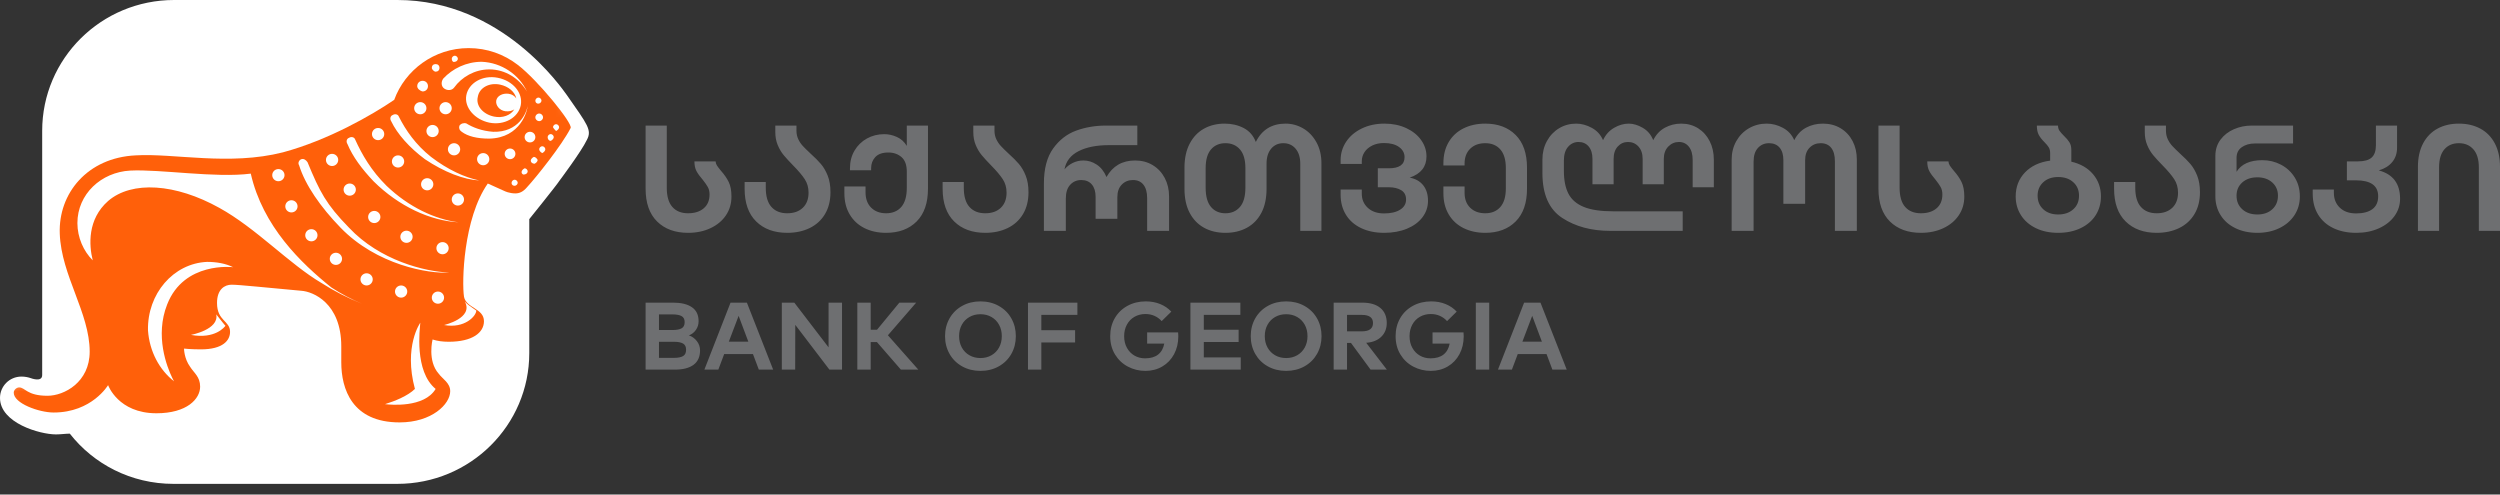 <?xml version="1.0" encoding="UTF-8"?>
<svg width="182px" height="36px" viewBox="0 0 182 36" version="1.1" xmlns="http://www.w3.org/2000/svg" xmlns:xlink="http://www.w3.org/1999/xlink">
    <rect x="0" y="0" width="182" height="36" fill="#333333" stroke="none"/>
    <title>retail / fill</title>
    <defs>
        <path d="M41.269,6.923 C40.934,6.48 36.578,-5.32907052e-14 28.927,-5.32907052e-14 L12.677,-5.32907052e-14 C7.371,-5.32907052e-14 3.071,4.265 3.071,9.526 L3.071,27.305 C3.071,27.858 2.234,27.526 2.234,27.526 L2.234,27.526 C2.066,27.471 1.843,27.415 1.564,27.415 C0.67,27.415 -1.77635684e-14,28.135 -1.77635684e-14,28.966 C-1.77635684e-14,30.794 2.904,31.625 4.077,31.625 C4.412,31.625 4.803,31.569 5.082,31.569 C6.813,33.785 9.549,35.225 12.621,35.225 L28.927,35.225 C34.232,35.225 38.532,30.96 38.532,25.698 L38.532,15.951 C38.532,15.951 40.543,13.458 40.71,13.182 L40.71,13.182 C40.71,13.182 42.33,11.022 42.721,10.191 C43.112,9.471 42.777,9.083 41.269,6.923 Z" id="path-1"></path>
    </defs>
    <g id="retail-/-fill" stroke="none" stroke-width="1" fill="none" fill-rule="evenodd">
        <g id="Group-2">
            <mask id="mask-2" fill="white">
                <use xlink:href="#path-1"></use>
            </mask>
            <use id="Path" fill="#FFFFFF" fill-rule="nonzero" xlink:href="#path-1"></use>
            <path d="M31.491,24.714 C31.826,24.825 32.217,24.88 32.664,24.88 C34.395,24.88 35.232,24.215 35.232,23.385 C35.232,22.443 33.948,22.443 33.781,21.612 C33.613,20.56 33.725,15.908 35.512,13.36 L36.74,13.914 C36.74,13.914 37.075,14.08 37.522,14.08 C37.801,14.08 38.081,13.969 38.36,13.637 C39.03,12.917 40.929,10.535 41.543,9.317 C41.71,8.985 39.142,5.828 37.69,4.72 C36.684,3.945 35.456,3.502 34.116,3.502 C31.603,3.502 29.481,5.108 28.699,7.268 C27.079,8.375 23.896,10.203 20.601,11.089 C16.692,12.086 12.671,11.145 9.879,11.311 C6.361,11.477 4.239,14.08 4.351,17.015 C4.462,20.062 6.529,22.775 6.529,25.6 C6.529,27.815 4.686,28.812 3.457,28.812 C1.949,28.812 1.838,28.203 1.391,28.203 C1.223,28.203 1,28.369 1,28.591 C1,29.366 2.843,30.031 3.904,30.031 C6.696,30.031 7.869,28.037 7.869,28.037 C7.869,28.037 8.595,30.086 11.387,30.086 C13.621,30.086 14.57,29.034 14.57,28.148 C14.57,27.428 14.123,27.151 13.844,26.708 C13.397,26.098 13.397,25.378 13.397,25.378 C13.397,25.378 13.9,25.434 14.626,25.434 C16.245,25.434 16.748,24.769 16.748,24.16 C16.748,23.329 15.799,23.385 15.799,22.055 C15.799,21.058 16.357,20.726 16.86,20.726 C17.418,20.726 19.484,20.948 21.942,21.169 C22.779,21.225 24.845,22.055 24.845,25.212 L24.845,26.375 C24.845,28.314 25.627,30.751 29.09,30.751 C31.435,30.751 32.775,29.422 32.775,28.48 C32.775,27.871 32.217,27.594 31.938,27.206 C31.1,26.265 31.491,24.714 31.491,24.714" id="Mask" fill="#FF600A" fill-rule="nonzero" mask="url(#mask-2)"></path>
            <path d="M30.597,23.495 L30.596,23.525 C30.568,23.919 30.145,27.026 31.714,28.314 C30.88,29.71 28.392,29.465 28.064,29.426 L28.029,29.422 C28.755,29.2 29.704,28.812 30.206,28.314 C29.369,25.212 30.597,23.495 30.597,23.495 L30.597,23.495 Z M15.073,19.065 C15.743,19.065 16.413,19.175 16.971,19.452 C16.971,19.452 13.397,19.009 12.169,22.166 C11.263,24.456 12.157,26.71 12.527,27.481 L12.593,27.615 C12.642,27.709 12.671,27.76 12.671,27.76 C11.61,26.929 10.884,25.6 10.773,24.049 C10.717,21.391 12.616,19.175 15.073,19.065 Z M15.743,22.886 C15.743,22.886 15.991,23.206 16.19,23.452 L16.325,23.617 C16.363,23.663 16.394,23.698 16.413,23.717 L16.413,23.717 C16.358,23.795 15.669,24.701 13.9,24.382 C13.9,24.382 15.966,23.994 15.743,22.886 Z M33.836,21.945 L33.982,22.099 C34.192,22.29 34.451,22.432 34.674,22.609 C34.674,22.997 33.836,23.938 32.329,23.662 C32.329,23.662 34.506,23.163 33.836,21.945 L33.836,21.945 Z M18.256,12.64 C19.128,16.477 21.914,19.154 24.124,20.928 C24.839,21.394 25.596,21.795 26.353,22.111 C25.322,21.702 24.339,21.199 23.403,20.601 C21.059,19.22 18.645,16.608 15.966,15.132 C12.783,13.36 9.6,13.138 7.869,14.634 C6.361,15.963 6.473,17.846 6.752,18.954 C6.082,18.289 5.635,17.292 5.635,16.24 C5.635,14.135 7.366,12.529 9.488,12.418 C11.666,12.308 15.687,12.972 18.256,12.64 Z M31.882,21.225 C32.129,21.225 32.329,21.423 32.329,21.668 C32.329,21.912 32.129,22.111 31.882,22.111 C31.635,22.111 31.435,21.912 31.435,21.668 C31.435,21.423 31.635,21.225 31.882,21.225 Z M29.201,20.782 C29.448,20.782 29.648,20.98 29.648,21.225 C29.648,21.469 29.448,21.668 29.201,21.668 C28.955,21.668 28.755,21.469 28.755,21.225 C28.755,20.98 28.955,20.782 29.201,20.782 Z M26.688,19.895 C26.935,19.895 27.135,20.094 27.135,20.338 C27.135,20.583 26.935,20.782 26.688,20.782 C26.442,20.782 26.242,20.583 26.242,20.338 C26.242,20.094 26.442,19.895 26.688,19.895 Z M22.388,11.809 C23.282,13.969 23.729,14.855 25.404,16.572 C27.638,18.954 30.932,19.785 32.719,19.84 C31.212,19.951 27.414,19.286 24.79,16.572 C23.338,15.077 22.221,13.471 21.774,12.031 C21.662,11.865 21.774,11.643 21.942,11.588 C22.109,11.532 22.277,11.643 22.388,11.809 Z M24.455,18.4 C24.701,18.4 24.901,18.598 24.901,18.843 C24.901,19.088 24.701,19.286 24.455,19.286 C24.208,19.286 24.008,19.088 24.008,18.843 C24.008,18.598 24.208,18.4 24.455,18.4 Z M32.217,17.625 C32.464,17.625 32.664,17.823 32.664,18.068 C32.664,18.312 32.464,18.511 32.217,18.511 C31.97,18.511 31.77,18.312 31.77,18.068 C31.77,17.823 31.97,17.625 32.217,17.625 Z M29.592,16.794 C29.839,16.794 30.039,16.992 30.039,17.237 C30.039,17.482 29.839,17.68 29.592,17.68 C29.345,17.68 29.145,17.482 29.145,17.237 C29.145,16.992 29.345,16.794 29.592,16.794 Z M22.668,16.683 C22.914,16.683 23.114,16.881 23.114,17.126 C23.114,17.371 22.914,17.569 22.668,17.569 C22.421,17.569 22.221,17.371 22.221,17.126 C22.221,16.881 22.421,16.683 22.668,16.683 Z M27.247,15.354 C27.493,15.354 27.694,15.552 27.694,15.797 C27.694,16.042 27.493,16.24 27.247,16.24 C27,16.24 26.8,16.042 26.8,15.797 C26.8,15.552 27,15.354 27.247,15.354 Z M25.851,10.148 C26.353,11.255 27.023,12.418 28.14,13.526 C29.76,15.077 31.658,15.963 33.39,16.185 C31.323,16.074 29.034,15.022 27.191,13.194 C26.353,12.308 25.683,11.422 25.292,10.48 C25.181,10.314 25.236,10.092 25.404,10.037 C25.571,9.926 25.795,9.982 25.851,10.148 Z M21.216,14.578 C21.462,14.578 21.662,14.777 21.662,15.022 C21.662,15.266 21.462,15.465 21.216,15.465 C20.969,15.465 20.769,15.266 20.769,15.022 C20.769,14.777 20.969,14.578 21.216,14.578 Z M33.334,14.08 C33.581,14.08 33.781,14.278 33.781,14.523 C33.781,14.768 33.581,14.966 33.334,14.966 C33.087,14.966 32.887,14.768 32.887,14.523 C32.887,14.278 33.087,14.08 33.334,14.08 Z M25.46,13.36 C25.706,13.36 25.906,13.558 25.906,13.803 C25.906,14.048 25.706,14.246 25.46,14.246 C25.213,14.246 25.013,14.048 25.013,13.803 C25.013,13.558 25.213,13.36 25.46,13.36 Z M31.1,12.972 C31.347,12.972 31.547,13.171 31.547,13.415 C31.547,13.66 31.347,13.858 31.1,13.858 C30.853,13.858 30.653,13.66 30.653,13.415 C30.653,13.171 30.853,12.972 31.1,12.972 Z M37.466,13.083 C37.578,13.083 37.69,13.194 37.69,13.305 C37.69,13.415 37.578,13.526 37.466,13.526 C37.355,13.526 37.243,13.471 37.243,13.305 C37.243,13.194 37.355,13.083 37.466,13.083 Z M20.266,12.308 C20.513,12.308 20.713,12.506 20.713,12.751 C20.713,12.995 20.513,13.194 20.266,13.194 C20.019,13.194 19.819,12.995 19.819,12.751 C19.819,12.506 20.019,12.308 20.266,12.308 Z M29.034,8.486 C29.536,9.483 30.262,10.535 31.379,11.422 C32.608,12.363 33.836,12.917 34.897,13.138 C33.781,13.083 32.329,12.529 30.932,11.588 C29.816,10.757 28.922,9.76 28.475,8.818 C28.364,8.652 28.419,8.431 28.587,8.375 C28.755,8.265 28.978,8.32 29.034,8.486 Z M38.192,12.252 C38.304,12.252 38.416,12.363 38.416,12.474 C38.416,12.585 38.304,12.695 38.192,12.695 C38.081,12.751 37.969,12.64 37.969,12.529 C37.969,12.418 38.081,12.308 38.192,12.252 Z M28.978,11.311 C29.225,11.311 29.425,11.509 29.425,11.754 C29.425,11.999 29.225,12.197 28.978,12.197 C28.731,12.197 28.531,11.999 28.531,11.754 C28.531,11.509 28.731,11.311 28.978,11.311 Z M24.175,11.2 C24.422,11.2 24.622,11.398 24.622,11.643 C24.622,11.888 24.422,12.086 24.175,12.086 C23.929,12.086 23.729,11.888 23.729,11.643 C23.729,11.398 23.929,11.2 24.175,11.2 Z M35.177,11.145 C35.423,11.145 35.623,11.343 35.623,11.588 C35.623,11.832 35.423,12.031 35.177,12.031 C34.93,12.031 34.73,11.832 34.73,11.588 C34.73,11.343 34.93,11.145 35.177,11.145 Z M38.862,11.422 C38.974,11.422 39.086,11.532 39.142,11.643 C39.142,11.754 39.03,11.865 38.918,11.92 C38.751,11.92 38.639,11.809 38.639,11.698 C38.639,11.588 38.751,11.477 38.862,11.422 Z M37.131,10.812 C37.347,10.812 37.522,10.986 37.522,11.2 C37.522,11.414 37.347,11.588 37.131,11.588 C36.915,11.588 36.74,11.414 36.74,11.2 C36.74,10.986 36.915,10.812 37.131,10.812 Z M33.055,10.425 C33.301,10.425 33.501,10.623 33.501,10.868 C33.501,11.112 33.301,11.311 33.055,11.311 C32.808,11.311 32.608,11.112 32.608,10.868 C32.608,10.623 32.808,10.425 33.055,10.425 Z M39.477,10.646 C39.588,10.646 39.7,10.757 39.7,10.868 C39.7,10.978 39.588,11.089 39.477,11.145 C39.365,11.089 39.253,10.978 39.253,10.868 C39.253,10.757 39.365,10.646 39.477,10.646 Z M38.583,9.594 C38.799,9.594 38.974,9.767 38.974,9.982 C38.974,10.196 38.799,10.369 38.583,10.369 C38.367,10.369 38.192,10.196 38.192,9.982 C38.192,9.767 38.367,9.594 38.583,9.594 Z M40.091,9.76 C40.203,9.76 40.314,9.871 40.314,9.982 C40.314,10.092 40.203,10.203 40.091,10.258 C39.979,10.258 39.868,10.148 39.868,9.982 C39.868,9.871 39.979,9.76 40.091,9.76 Z M27.526,9.317 C27.773,9.317 27.973,9.515 27.973,9.76 C27.973,10.005 27.773,10.203 27.526,10.203 C27.279,10.203 27.079,10.005 27.079,9.76 C27.079,9.515 27.279,9.317 27.526,9.317 Z M38.416,7.655 C38.416,8.043 37.913,10.037 35.623,10.092 C34.73,10.092 34.06,9.926 33.613,9.594 C33.445,9.483 33.39,9.317 33.445,9.151 C33.557,8.985 33.781,8.929 33.948,8.985 C34.395,9.262 35.065,9.538 35.903,9.594 C37.745,9.649 38.36,8.209 38.416,7.655 Z M31.491,9.095 C31.738,9.095 31.938,9.294 31.938,9.538 C31.938,9.783 31.738,9.982 31.491,9.982 C31.244,9.982 31.044,9.783 31.044,9.538 C31.044,9.294 31.244,9.095 31.491,9.095 Z M40.482,9.04 C40.594,9.04 40.705,9.151 40.705,9.262 C40.705,9.372 40.594,9.483 40.482,9.538 C40.426,9.483 40.314,9.372 40.258,9.262 C40.258,9.151 40.37,9.04 40.482,9.04 Z M36.238,5.662 C37.355,5.883 38.081,6.769 37.913,7.655 C37.745,8.542 36.74,9.151 35.623,8.929 C34.562,8.708 33.781,7.822 33.948,6.935 C34.116,6.049 35.121,5.44 36.238,5.662 Z M39.253,8.265 C39.407,8.265 39.532,8.389 39.532,8.542 C39.532,8.694 39.407,8.818 39.253,8.818 C39.099,8.818 38.974,8.694 38.974,8.542 C38.974,8.389 39.099,8.265 39.253,8.265 Z M34.786,7.046 C34.618,7.711 35.177,8.32 35.958,8.486 C36.584,8.619 37.175,8.397 37.442,7.962 C37.276,8.074 37.045,8.129 36.796,8.098 C36.349,8.043 36.07,7.655 36.126,7.323 C36.182,6.991 36.573,6.769 37.019,6.825 C37.273,6.856 37.472,6.994 37.587,7.168 C37.485,6.686 37.013,6.289 36.405,6.16 C35.623,5.994 34.897,6.382 34.786,7.046 Z M30.597,7.434 C30.844,7.434 31.044,7.632 31.044,7.877 C31.044,8.122 30.844,8.32 30.597,8.32 C30.351,8.32 30.151,8.122 30.151,7.877 C30.151,7.632 30.351,7.434 30.597,7.434 Z M32.44,7.434 C32.687,7.434 32.887,7.632 32.887,7.877 C32.887,8.122 32.687,8.32 32.44,8.32 C32.194,8.32 31.994,8.122 31.994,7.877 C31.994,7.632 32.194,7.434 32.44,7.434 Z M39.197,7.102 C39.309,7.102 39.421,7.212 39.421,7.323 C39.421,7.434 39.309,7.545 39.197,7.545 C39.03,7.545 38.974,7.434 38.974,7.323 C38.974,7.212 39.086,7.102 39.197,7.102 Z M30.765,5.883 C30.988,5.883 31.156,6.049 31.156,6.271 C31.156,6.492 30.988,6.658 30.765,6.658 C30.542,6.603 30.374,6.437 30.374,6.271 C30.374,6.049 30.542,5.883 30.765,5.883 Z M35.065,4.498 C36.517,4.554 37.801,5.44 38.36,6.658 C37.801,5.717 36.796,5.052 35.623,5.052 C34.562,5.052 33.613,5.606 33.055,6.382 C32.887,6.603 32.552,6.603 32.329,6.437 C32.105,6.271 32.105,5.938 32.273,5.717 C32.943,4.997 33.948,4.498 35.065,4.498 Z M31.714,4.665 C31.882,4.665 31.994,4.775 31.994,4.942 C31.994,5.108 31.882,5.218 31.714,5.218 C31.603,5.218 31.435,5.052 31.435,4.942 C31.435,4.775 31.547,4.665 31.714,4.665 Z M33.11,4.055 C33.222,4.055 33.334,4.166 33.334,4.277 C33.334,4.388 33.222,4.498 33.11,4.498 C32.999,4.554 32.887,4.443 32.887,4.277 C32.887,4.166 32.999,4.055 33.11,4.055 Z" id="Combined-fill" fill="#FFFFFF" fill-rule="nonzero" mask="url(#mask-2)"></path>
        </g>
        <path d="M49.122,26.909 C49.719,26.909 50.176,26.792 50.491,26.558 C50.806,26.323 50.964,25.973 50.964,25.509 C50.964,25.258 50.886,25.033 50.732,24.833 C50.578,24.633 50.385,24.494 50.151,24.415 C50.357,24.34 50.526,24.209 50.659,24.021 C50.792,23.833 50.858,23.62 50.858,23.383 C50.858,22.928 50.696,22.589 50.372,22.366 C50.047,22.143 49.591,22.032 49.003,22.032 L49.003,22.032 L47,22.032 L47,26.909 L49.122,26.909 Z M48.975,24.025 L47.973,24.025 L47.973,22.889 L48.975,22.889 C49.25,22.889 49.464,22.929 49.616,23.011 C49.767,23.092 49.843,23.239 49.843,23.453 C49.843,23.671 49.768,23.821 49.619,23.903 C49.47,23.984 49.255,24.025 48.975,24.025 L48.975,24.025 Z M49.073,26.052 L47.973,26.052 L47.973,24.882 L49.073,24.882 C49.362,24.882 49.58,24.925 49.728,25.011 C49.875,25.097 49.948,25.246 49.948,25.46 C49.948,25.683 49.875,25.837 49.728,25.923 C49.58,26.009 49.362,26.052 49.073,26.052 L49.073,26.052 Z M52.294,26.909 L52.721,25.774 L54.815,25.774 L55.242,26.909 L56.286,26.909 L54.374,22.032 L53.183,22.032 L51.279,26.909 L52.294,26.909 Z M54.479,24.875 L53.057,24.875 L53.772,22.993 L54.479,24.875 Z M57.889,26.909 L57.896,23.648 L60.382,26.909 L61.3,26.909 L61.3,22.032 L60.319,22.032 L60.319,25.286 L57.826,22.032 L56.916,22.032 L56.916,26.909 L57.889,26.909 Z M63.386,26.909 L63.386,24.903 L63.841,24.903 L65.585,26.909 L66.853,26.909 L64.64,24.408 L66.699,22.032 L65.473,22.032 L63.848,24.004 L63.386,24.004 L63.386,22.032 L62.413,22.032 L62.413,26.909 L63.386,26.909 Z M71.376,27 C71.871,27 72.315,26.891 72.707,26.672 C73.099,26.454 73.405,26.152 73.624,25.767 C73.844,25.381 73.953,24.949 73.953,24.471 C73.953,23.992 73.844,23.56 73.624,23.174 C73.405,22.789 73.099,22.487 72.707,22.269 C72.315,22.05 71.871,21.941 71.376,21.941 C70.882,21.941 70.438,22.05 70.046,22.269 C69.654,22.487 69.348,22.789 69.129,23.174 C68.909,23.56 68.799,23.992 68.799,24.471 C68.799,24.949 68.909,25.381 69.129,25.767 C69.348,26.152 69.654,26.454 70.046,26.672 C70.438,26.891 70.882,27 71.376,27 Z M71.376,26.066 C71.078,26.066 70.81,25.999 70.575,25.864 C70.339,25.729 70.154,25.541 70.021,25.3 C69.888,25.058 69.822,24.782 69.822,24.471 C69.822,24.159 69.888,23.883 70.021,23.641 C70.154,23.4 70.339,23.212 70.575,23.077 C70.81,22.942 71.078,22.875 71.376,22.875 C71.675,22.875 71.942,22.942 72.178,23.077 C72.414,23.212 72.598,23.4 72.731,23.641 C72.864,23.883 72.931,24.159 72.931,24.471 C72.931,24.782 72.864,25.058 72.731,25.3 C72.598,25.541 72.414,25.729 72.178,25.864 C71.942,25.999 71.675,26.066 71.376,26.066 Z M75.809,26.909 L75.809,24.93 L78.267,24.93 L78.267,24.038 L75.809,24.038 L75.809,22.924 L78.435,22.924 L78.435,22.032 L74.836,22.032 L74.836,26.909 L75.809,26.909 Z M83.386,27 C83.844,27 84.254,26.893 84.618,26.679 C84.983,26.466 85.267,26.167 85.473,25.784 C85.678,25.401 85.781,24.965 85.781,24.477 C85.781,24.357 85.776,24.264 85.767,24.199 L85.767,24.199 L83.512,24.199 L83.512,25.014 L84.759,25.014 C84.693,25.362 84.544,25.628 84.31,25.812 C84.077,25.995 83.762,26.087 83.365,26.087 C83.08,26.087 82.822,26.021 82.591,25.889 C82.36,25.756 82.177,25.568 82.041,25.324 C81.906,25.08 81.838,24.796 81.838,24.471 C81.838,24.159 81.905,23.881 82.038,23.634 C82.171,23.388 82.355,23.198 82.591,23.063 C82.827,22.928 83.092,22.861 83.386,22.861 C83.629,22.861 83.851,22.906 84.051,22.997 C84.252,23.087 84.425,23.214 84.569,23.377 L84.569,23.377 L85.27,22.687 C85.05,22.45 84.782,22.266 84.464,22.136 C84.147,22.006 83.797,21.941 83.414,21.941 C82.919,21.941 82.474,22.049 82.08,22.265 C81.686,22.481 81.377,22.781 81.156,23.164 C80.934,23.547 80.823,23.983 80.823,24.471 C80.823,24.977 80.94,25.422 81.173,25.805 C81.407,26.188 81.719,26.483 82.112,26.69 C82.504,26.897 82.929,27 83.386,27 Z M90.326,26.909 L90.326,26.017 L87.637,26.017 L87.637,24.896 L90.172,24.896 L90.172,24.004 L87.637,24.004 L87.637,22.924 L90.298,22.924 L90.298,22.032 L86.663,22.032 L86.663,26.909 L90.326,26.909 Z M93.631,27 C94.126,27 94.569,26.891 94.961,26.672 C95.354,26.454 95.659,26.152 95.879,25.767 C96.098,25.381 96.208,24.949 96.208,24.471 C96.208,23.992 96.098,23.56 95.879,23.174 C95.659,22.789 95.354,22.487 94.961,22.269 C94.569,22.05 94.126,21.941 93.631,21.941 C93.136,21.941 92.693,22.05 92.3,22.269 C91.908,22.487 91.603,22.789 91.383,23.174 C91.164,23.56 91.054,23.992 91.054,24.471 C91.054,24.949 91.164,25.381 91.383,25.767 C91.603,26.152 91.908,26.454 92.3,26.672 C92.693,26.891 93.136,27 93.631,27 Z M93.631,26.066 C93.332,26.066 93.065,25.999 92.829,25.864 C92.593,25.729 92.409,25.541 92.276,25.3 C92.143,25.058 92.076,24.782 92.076,24.471 C92.076,24.159 92.143,23.883 92.276,23.641 C92.409,23.4 92.593,23.212 92.829,23.077 C93.065,22.942 93.332,22.875 93.631,22.875 C93.93,22.875 94.197,22.942 94.433,23.077 C94.669,23.212 94.853,23.4 94.986,23.641 C95.119,23.883 95.186,24.159 95.186,24.471 C95.186,24.782 95.119,25.058 94.986,25.3 C94.853,25.541 94.669,25.729 94.433,25.864 C94.197,25.999 93.93,26.066 93.631,26.066 Z M98.064,26.909 L98.064,24.965 L98.351,24.965 L99.779,26.909 L100.963,26.909 L99.457,24.951 L99.506,24.951 C99.959,24.91 100.314,24.76 100.571,24.502 C100.827,24.244 100.956,23.915 100.956,23.516 C100.956,23.047 100.802,22.682 100.494,22.422 C100.185,22.162 99.742,22.032 99.163,22.032 L99.163,22.032 L97.09,22.032 L97.09,26.909 L98.064,26.909 Z M99.142,24.122 L98.064,24.122 L98.064,22.924 L99.142,22.924 C99.684,22.924 99.954,23.121 99.954,23.516 C99.954,23.92 99.684,24.122 99.142,24.122 L99.142,24.122 Z M104.163,27 C104.621,27 105.031,26.893 105.395,26.679 C105.76,26.466 106.044,26.167 106.25,25.784 C106.455,25.401 106.558,24.965 106.558,24.477 C106.558,24.357 106.553,24.264 106.544,24.199 L106.544,24.199 L104.289,24.199 L104.289,25.014 L105.536,25.014 C105.47,25.362 105.321,25.628 105.087,25.812 C104.854,25.995 104.539,26.087 104.142,26.087 C103.857,26.087 103.599,26.021 103.368,25.889 C103.137,25.756 102.954,25.568 102.819,25.324 C102.683,25.08 102.615,24.796 102.615,24.471 C102.615,24.159 102.682,23.881 102.815,23.634 C102.948,23.388 103.132,23.198 103.368,23.063 C103.604,22.928 103.869,22.861 104.163,22.861 C104.406,22.861 104.628,22.906 104.828,22.997 C105.029,23.087 105.202,23.214 105.346,23.377 L105.346,23.377 L106.047,22.687 C105.827,22.45 105.559,22.266 105.241,22.136 C104.924,22.006 104.574,21.941 104.191,21.941 C103.696,21.941 103.252,22.049 102.857,22.265 C102.463,22.481 102.154,22.781 101.933,23.164 C101.711,23.547 101.6,23.983 101.6,24.471 C101.6,24.977 101.717,25.422 101.95,25.805 C102.184,26.188 102.496,26.483 102.889,26.69 C103.281,26.897 103.706,27 104.163,27 Z M108.414,26.909 L108.414,22.032 L107.44,22.032 L107.44,26.909 L108.414,26.909 Z M110.066,26.909 L110.493,25.774 L112.587,25.774 L113.014,26.909 L114.058,26.909 L112.146,22.032 L110.956,22.032 L109.051,26.909 L110.066,26.909 Z M112.251,24.875 L110.83,24.875 L111.544,22.993 L112.251,24.875 Z M50.092,16.95 C50.701,16.95 51.246,16.837 51.726,16.61 C52.207,16.384 52.581,16.072 52.849,15.674 C53.117,15.276 53.25,14.822 53.25,14.311 C53.25,13.873 53.183,13.517 53.047,13.243 C52.911,12.969 52.726,12.701 52.491,12.438 C52.352,12.27 52.253,12.141 52.194,12.05 C52.135,11.958 52.102,11.858 52.095,11.748 L52.095,11.748 L50.554,11.748 C50.554,12.033 50.604,12.269 50.703,12.455 C50.802,12.641 50.951,12.847 51.149,13.073 C51.317,13.285 51.444,13.466 51.528,13.615 C51.613,13.765 51.655,13.946 51.655,14.158 C51.655,14.588 51.514,14.924 51.231,15.165 C50.949,15.406 50.569,15.526 50.092,15.526 C49.601,15.526 49.219,15.373 48.948,15.066 C48.676,14.76 48.541,14.293 48.541,13.665 L48.541,13.665 L48.541,9.142 L47,9.142 L47,13.741 C47,14.778 47.279,15.572 47.836,16.123 C48.394,16.674 49.146,16.95 50.092,16.95 Z M57.311,16.95 C57.927,16.95 58.474,16.833 58.951,16.599 C59.427,16.366 59.798,16.026 60.062,15.581 C60.326,15.136 60.458,14.606 60.458,13.993 C60.458,13.526 60.39,13.123 60.255,12.783 C60.119,12.444 59.954,12.161 59.759,11.935 C59.565,11.708 59.314,11.456 59.006,11.179 C58.771,10.96 58.586,10.778 58.45,10.632 C58.314,10.486 58.202,10.319 58.114,10.133 C58.026,9.947 57.982,9.737 57.982,9.504 L57.982,9.504 L57.982,9.142 L56.442,9.142 L56.442,9.613 C56.442,9.964 56.5,10.279 56.618,10.56 C56.735,10.841 56.88,11.086 57.052,11.294 C57.225,11.502 57.454,11.752 57.74,12.044 C58.114,12.424 58.395,12.756 58.582,13.041 C58.769,13.325 58.863,13.654 58.863,14.026 C58.863,14.493 58.723,14.86 58.444,15.127 C58.166,15.393 57.788,15.526 57.311,15.526 C56.819,15.526 56.436,15.373 56.161,15.066 C55.886,14.76 55.748,14.293 55.748,13.665 L55.748,13.665 L55.748,13.249 L54.208,13.249 L54.208,13.741 C54.208,14.778 54.488,15.572 55.05,16.123 C55.611,16.674 56.365,16.95 57.311,16.95 Z M64.508,16.95 C65.439,16.95 66.18,16.674 66.731,16.123 C67.281,15.572 67.556,14.778 67.556,13.741 L67.556,13.741 L67.556,9.142 L66.015,9.142 L66.015,10.621 C65.832,10.321 65.59,10.104 65.289,9.969 C64.988,9.834 64.684,9.767 64.376,9.767 C63.914,9.767 63.492,9.872 63.11,10.084 C62.729,10.296 62.428,10.59 62.208,10.966 C61.988,11.341 61.878,11.767 61.878,12.241 L61.878,12.241 L61.878,12.395 L63.418,12.395 L63.418,12.241 C63.418,11.92 63.521,11.65 63.726,11.431 C63.932,11.212 64.247,11.102 64.673,11.102 C65.054,11.102 65.373,11.214 65.63,11.436 C65.887,11.659 66.015,12.015 66.015,12.504 L66.015,12.504 L66.015,13.665 C66.015,14.293 65.881,14.76 65.614,15.066 C65.346,15.373 64.977,15.526 64.508,15.526 C64.06,15.526 63.699,15.391 63.424,15.121 C63.149,14.851 63.011,14.475 63.011,13.993 L63.011,13.993 L63.011,13.577 L61.471,13.577 L61.471,14.07 C61.471,14.661 61.599,15.174 61.856,15.608 C62.112,16.043 62.47,16.375 62.929,16.605 C63.387,16.835 63.914,16.95 64.508,16.95 Z M71.727,16.95 C72.343,16.95 72.889,16.833 73.366,16.599 C73.843,16.366 74.213,16.026 74.478,15.581 C74.742,15.136 74.874,14.606 74.874,13.993 C74.874,13.526 74.806,13.123 74.67,12.783 C74.534,12.444 74.369,12.161 74.175,11.935 C73.981,11.708 73.729,11.456 73.421,11.179 C73.186,10.96 73.001,10.778 72.865,10.632 C72.73,10.486 72.618,10.319 72.53,10.133 C72.442,9.947 72.398,9.737 72.398,9.504 L72.398,9.504 L72.398,9.142 L70.857,9.142 L70.857,9.613 C70.857,9.964 70.916,10.279 71.033,10.56 C71.151,10.841 71.296,11.086 71.468,11.294 C71.64,11.502 71.87,11.752 72.156,12.044 C72.53,12.424 72.81,12.756 72.998,13.041 C73.185,13.325 73.278,13.654 73.278,14.026 C73.278,14.493 73.139,14.86 72.86,15.127 C72.581,15.393 72.203,15.526 71.727,15.526 C71.235,15.526 70.852,15.373 70.577,15.066 C70.301,14.76 70.164,14.293 70.164,13.665 L70.164,13.665 L70.164,13.249 L68.623,13.249 L68.623,13.741 C68.623,14.778 68.904,15.572 69.465,16.123 C70.026,16.674 70.78,16.95 71.727,16.95 Z M77.592,16.807 L77.592,14.453 C77.592,14.015 77.698,13.681 77.911,13.451 C78.124,13.221 78.391,13.106 78.714,13.106 C79.044,13.106 79.301,13.214 79.485,13.429 C79.668,13.645 79.76,13.946 79.76,14.333 L79.76,14.333 L79.76,15.931 L81.344,15.931 L81.344,14.344 C81.344,13.957 81.452,13.654 81.669,13.435 C81.885,13.216 82.155,13.106 82.478,13.106 C82.808,13.106 83.063,13.219 83.242,13.446 C83.422,13.672 83.512,13.997 83.512,14.42 L83.512,14.42 L83.512,16.807 L85.108,16.807 L85.108,14.3 C85.108,13.803 85.003,13.356 84.794,12.958 C84.585,12.561 84.293,12.249 83.919,12.022 C83.545,11.796 83.116,11.683 82.632,11.683 C81.7,11.683 81.007,12.084 80.552,12.887 C80.383,12.486 80.147,12.185 79.842,11.984 C79.538,11.783 79.217,11.683 78.879,11.683 C78.601,11.683 78.342,11.741 78.103,11.858 C77.865,11.975 77.661,12.132 77.493,12.329 C77.603,11.738 77.946,11.296 78.522,11.004 C79.098,10.712 79.833,10.566 80.728,10.566 L80.728,10.566 L82.797,10.566 L82.797,9.142 L80.508,9.142 C79.738,9.142 79.017,9.265 78.346,9.509 C77.674,9.754 77.115,10.188 76.667,10.812 C76.22,11.436 75.996,12.285 75.996,13.358 L75.996,13.358 L75.996,16.807 L77.592,16.807 Z M89.212,16.95 C89.799,16.95 90.318,16.828 90.769,16.583 C91.221,16.338 91.573,15.977 91.826,15.499 C92.079,15.021 92.205,14.435 92.205,13.741 L92.205,13.741 L92.205,11.913 C92.205,11.453 92.317,11.09 92.541,10.823 C92.765,10.557 93.06,10.424 93.427,10.424 C93.794,10.424 94.091,10.557 94.318,10.823 C94.546,11.09 94.659,11.453 94.659,11.913 L94.659,11.913 L94.659,16.807 L96.2,16.807 L96.2,11.88 C96.2,11.303 96.079,10.796 95.837,10.358 C95.595,9.92 95.274,9.584 94.874,9.35 C94.474,9.117 94.047,9 93.592,9 C92.587,9 91.864,9.445 91.424,10.336 C91.248,9.876 90.955,9.538 90.544,9.323 C90.133,9.108 89.671,9 89.157,9 C88.592,9 88.09,9.122 87.65,9.367 C87.209,9.611 86.863,9.975 86.61,10.456 C86.357,10.938 86.23,11.522 86.23,12.208 L86.23,12.208 L86.23,13.741 C86.23,14.435 86.357,15.021 86.61,15.499 C86.863,15.977 87.213,16.338 87.661,16.583 C88.108,16.828 88.625,16.95 89.212,16.95 Z M89.212,15.526 C88.772,15.526 88.422,15.373 88.161,15.066 C87.901,14.76 87.771,14.293 87.771,13.665 L87.771,13.665 L87.771,12.241 C87.771,11.635 87.901,11.181 88.161,10.878 C88.422,10.575 88.772,10.424 89.212,10.424 C89.652,10.424 90.005,10.575 90.269,10.878 C90.533,11.181 90.665,11.635 90.665,12.241 L90.665,12.241 L90.665,13.665 C90.665,14.293 90.533,14.76 90.269,15.066 C90.005,15.373 89.652,15.526 89.212,15.526 Z M100.767,16.95 C101.39,16.95 101.944,16.849 102.428,16.649 C102.913,16.448 103.289,16.171 103.556,15.816 C103.824,15.462 103.958,15.063 103.958,14.617 C103.958,14.158 103.842,13.782 103.611,13.49 C103.38,13.198 103.052,13.011 102.626,12.931 C103.441,12.654 103.848,12.139 103.848,11.387 C103.848,10.956 103.718,10.559 103.457,10.194 C103.197,9.829 102.834,9.538 102.368,9.323 C101.902,9.108 101.376,9 100.789,9 C100.172,9 99.62,9.119 99.133,9.356 C98.645,9.593 98.267,9.914 97.999,10.319 C97.731,10.725 97.597,11.172 97.597,11.661 L97.597,11.661 L97.597,11.935 L99.138,11.935 L99.138,11.738 C99.138,11.497 99.204,11.276 99.336,11.075 C99.468,10.874 99.657,10.714 99.903,10.593 C100.149,10.473 100.433,10.413 100.756,10.413 C101.218,10.413 101.583,10.509 101.851,10.703 C102.118,10.896 102.252,11.143 102.252,11.442 C102.252,11.982 101.871,12.252 101.108,12.252 L101.108,12.252 L100.305,12.252 L100.305,13.632 L101.108,13.632 C101.467,13.632 101.766,13.703 102.005,13.845 C102.243,13.988 102.362,14.216 102.362,14.53 C102.362,14.836 102.219,15.081 101.933,15.263 C101.647,15.446 101.255,15.537 100.756,15.537 C100.264,15.537 99.872,15.402 99.578,15.132 C99.285,14.862 99.138,14.519 99.138,14.103 L99.138,14.103 L99.138,13.796 L97.597,13.796 L97.597,14.179 C97.597,14.734 97.728,15.221 97.988,15.641 C98.249,16.061 98.619,16.384 99.1,16.61 C99.58,16.837 100.136,16.95 100.767,16.95 Z M108.129,16.95 C109.053,16.95 109.79,16.674 110.34,16.123 C110.891,15.572 111.166,14.778 111.166,13.741 L111.166,13.741 L111.166,12.208 C111.166,11.172 110.891,10.378 110.34,9.827 C109.79,9.276 109.053,9 108.129,9 C107.534,9 107.006,9.115 106.544,9.345 C106.082,9.575 105.722,9.907 105.466,10.341 C105.209,10.776 105.08,11.289 105.08,11.88 L105.08,11.88 L105.08,12.044 L106.621,12.044 L106.621,11.913 C106.621,11.453 106.759,11.09 107.034,10.823 C107.309,10.557 107.674,10.424 108.129,10.424 C108.591,10.424 108.956,10.575 109.223,10.878 C109.491,11.181 109.625,11.635 109.625,12.241 L109.625,12.241 L109.625,13.709 C109.625,14.314 109.491,14.769 109.223,15.072 C108.956,15.375 108.591,15.526 108.129,15.526 C107.674,15.526 107.309,15.393 107.034,15.127 C106.759,14.86 106.621,14.497 106.621,14.037 L106.621,14.037 L106.621,13.577 L105.08,13.577 L105.08,14.07 C105.08,14.661 105.209,15.174 105.466,15.608 C105.722,16.043 106.082,16.375 106.544,16.605 C107.006,16.835 107.534,16.95 108.129,16.95 Z M122.5,16.807 L122.5,15.384 L117.449,15.384 C116.539,15.384 115.824,15.278 115.303,15.066 C114.782,14.855 114.41,14.535 114.186,14.108 C113.963,13.681 113.851,13.125 113.851,12.438 L113.851,12.438 L113.851,11.683 C113.851,11.252 113.953,10.92 114.159,10.686 C114.364,10.453 114.617,10.336 114.918,10.336 C115.226,10.336 115.472,10.445 115.655,10.664 C115.839,10.883 115.931,11.183 115.931,11.562 L115.931,11.562 L115.931,13.413 L117.471,13.413 L117.471,11.573 C117.471,11.186 117.572,10.883 117.774,10.664 C117.976,10.445 118.223,10.336 118.517,10.336 C118.825,10.336 119.08,10.447 119.281,10.67 C119.483,10.893 119.584,11.19 119.584,11.562 L119.584,11.562 L119.584,13.413 L121.125,13.413 L121.125,11.573 C121.125,11.194 121.233,10.893 121.449,10.67 C121.666,10.447 121.924,10.336 122.225,10.336 C122.526,10.336 122.768,10.451 122.951,10.681 C123.135,10.911 123.226,11.234 123.226,11.65 L123.226,11.65 L123.226,13.632 L124.767,13.632 L124.767,11.617 C124.767,11.121 124.666,10.674 124.464,10.276 C124.263,9.878 123.982,9.566 123.623,9.339 C123.263,9.113 122.852,9 122.39,9 C121.965,9 121.57,9.099 121.207,9.296 C120.844,9.493 120.56,9.796 120.354,10.205 C120.2,9.81 119.947,9.511 119.595,9.307 C119.243,9.102 118.902,9 118.572,9 C118.212,9 117.856,9.102 117.504,9.307 C117.152,9.511 116.884,9.81 116.701,10.205 C116.532,9.81 116.259,9.511 115.881,9.307 C115.503,9.102 115.127,9 114.753,9 C114.291,9 113.873,9.113 113.499,9.339 C113.124,9.566 112.829,9.878 112.613,10.276 C112.396,10.674 112.288,11.121 112.288,11.617 L112.288,11.617 L112.288,12.592 C112.288,14.147 112.769,15.238 113.73,15.866 C114.691,16.494 115.857,16.807 117.229,16.807 L117.229,16.807 L122.5,16.807 Z M127.661,16.807 L127.661,11.77 C127.661,11.332 127.767,10.998 127.98,10.768 C128.193,10.538 128.461,10.424 128.784,10.424 C129.114,10.424 129.37,10.531 129.554,10.747 C129.737,10.962 129.829,11.263 129.829,11.65 L129.829,11.65 L129.829,14.836 L131.414,14.836 L131.414,11.661 C131.414,11.274 131.522,10.971 131.738,10.752 C131.955,10.533 132.224,10.424 132.547,10.424 C132.877,10.424 133.132,10.537 133.312,10.763 C133.491,10.989 133.581,11.314 133.581,11.738 L133.581,11.738 L133.581,16.807 L135.177,16.807 L135.177,11.617 C135.177,11.113 135.074,10.664 134.869,10.27 C134.663,9.876 134.374,9.566 134,9.339 C133.625,9.113 133.196,9 132.712,9 C132.257,9 131.846,9.099 131.48,9.296 C131.113,9.493 130.827,9.796 130.621,10.205 C130.452,9.81 130.177,9.511 129.796,9.307 C129.414,9.102 129.022,9 128.618,9 C128.142,9 127.709,9.113 127.32,9.339 C126.931,9.566 126.625,9.878 126.401,10.276 C126.177,10.674 126.065,11.121 126.065,11.617 L126.065,11.617 L126.065,16.807 L127.661,16.807 Z M139.843,16.95 C140.452,16.95 140.996,16.837 141.477,16.61 C141.957,16.384 142.332,16.072 142.599,15.674 C142.867,15.276 143.001,14.822 143.001,14.311 C143.001,13.873 142.933,13.517 142.797,13.243 C142.662,12.969 142.476,12.701 142.242,12.438 C142.102,12.27 142.003,12.141 141.945,12.05 C141.886,11.958 141.853,11.858 141.846,11.748 L141.846,11.748 L140.305,11.748 C140.305,12.033 140.354,12.269 140.453,12.455 C140.553,12.641 140.701,12.847 140.899,13.073 C141.068,13.285 141.194,13.466 141.279,13.615 C141.363,13.765 141.405,13.946 141.405,14.158 C141.405,14.588 141.264,14.924 140.982,15.165 C140.699,15.406 140.32,15.526 139.843,15.526 C139.351,15.526 138.97,15.373 138.698,15.066 C138.427,14.76 138.291,14.293 138.291,13.665 L138.291,13.665 L138.291,9.142 L136.751,9.142 L136.751,13.741 C136.751,14.778 137.029,15.572 137.587,16.123 C138.144,16.674 138.896,16.95 139.843,16.95 Z M149.835,16.95 C150.451,16.95 150.996,16.837 151.469,16.61 C151.942,16.384 152.307,16.07 152.564,15.669 C152.82,15.267 152.949,14.811 152.949,14.3 C152.949,13.672 152.756,13.132 152.371,12.679 C151.986,12.227 151.46,11.924 150.792,11.77 L150.792,11.77 L150.792,10.916 C150.792,10.69 150.746,10.504 150.654,10.358 C150.563,10.212 150.429,10.055 150.253,9.887 C150.106,9.741 149.998,9.617 149.928,9.515 C149.858,9.412 149.824,9.288 149.824,9.142 L149.824,9.142 L148.283,9.142 C148.283,9.427 148.331,9.655 148.426,9.827 C148.521,9.998 148.657,10.172 148.833,10.347 C148.973,10.486 149.077,10.611 149.147,10.725 C149.217,10.838 149.251,10.978 149.251,11.146 L149.251,11.146 L149.251,11.694 C148.481,11.796 147.87,12.082 147.419,12.553 C146.968,13.024 146.742,13.606 146.742,14.3 C146.742,14.811 146.871,15.267 147.128,15.669 C147.384,16.07 147.746,16.384 148.211,16.61 C148.677,16.837 149.218,16.95 149.835,16.95 Z M149.835,15.614 C149.387,15.614 149.026,15.488 148.751,15.236 C148.476,14.984 148.338,14.654 148.338,14.245 C148.338,13.844 148.476,13.517 148.751,13.265 C149.026,13.013 149.387,12.887 149.835,12.887 C150.289,12.887 150.656,13.013 150.935,13.265 C151.214,13.517 151.353,13.844 151.353,14.245 C151.353,14.654 151.214,14.984 150.935,15.236 C150.656,15.488 150.289,15.614 149.835,15.614 Z M157.009,16.95 C157.626,16.95 158.172,16.833 158.649,16.599 C159.126,16.366 159.496,16.026 159.76,15.581 C160.025,15.136 160.157,14.606 160.157,13.993 C160.157,13.526 160.089,13.123 159.953,12.783 C159.817,12.444 159.652,12.161 159.458,11.935 C159.263,11.708 159.012,11.456 158.704,11.179 C158.469,10.96 158.284,10.778 158.148,10.632 C158.013,10.486 157.901,10.319 157.813,10.133 C157.725,9.947 157.681,9.737 157.681,9.504 L157.681,9.504 L157.681,9.142 L156.14,9.142 L156.14,9.613 C156.14,9.964 156.199,10.279 156.316,10.56 C156.433,10.841 156.578,11.086 156.751,11.294 C156.923,11.502 157.152,11.752 157.439,12.044 C157.813,12.424 158.093,12.756 158.28,13.041 C158.467,13.325 158.561,13.654 158.561,14.026 C158.561,14.493 158.422,14.86 158.143,15.127 C157.864,15.393 157.486,15.526 157.009,15.526 C156.518,15.526 156.135,15.373 155.859,15.066 C155.584,14.76 155.447,14.293 155.447,13.665 L155.447,13.665 L155.447,13.249 L153.906,13.249 L153.906,13.741 C153.906,14.778 154.187,15.572 154.748,16.123 C155.309,16.674 156.063,16.95 157.009,16.95 Z M164.338,16.95 C164.932,16.95 165.464,16.837 165.934,16.61 C166.403,16.384 166.77,16.07 167.034,15.669 C167.298,15.267 167.43,14.811 167.43,14.3 C167.43,13.782 167.306,13.322 167.056,12.92 C166.807,12.519 166.473,12.208 166.055,11.989 C165.637,11.77 165.186,11.661 164.701,11.661 C163.799,11.661 163.172,11.942 162.82,12.504 L162.82,12.504 L162.82,11.497 C162.82,11.154 162.948,10.893 163.205,10.714 C163.462,10.535 163.777,10.445 164.151,10.445 L164.151,10.445 L166.935,10.445 L166.935,9.142 L163.92,9.142 C163.465,9.142 163.036,9.23 162.633,9.405 C162.229,9.58 161.903,9.834 161.653,10.166 C161.404,10.498 161.279,10.894 161.279,11.354 L161.279,11.354 L161.279,14.289 C161.279,14.8 161.406,15.258 161.659,15.663 C161.912,16.068 162.271,16.384 162.737,16.61 C163.203,16.837 163.737,16.95 164.338,16.95 Z M164.338,15.614 C163.883,15.614 163.517,15.488 163.238,15.236 C162.959,14.984 162.82,14.654 162.82,14.245 C162.82,13.851 162.959,13.53 163.238,13.281 C163.517,13.033 163.883,12.909 164.338,12.909 C164.778,12.909 165.138,13.033 165.417,13.281 C165.695,13.53 165.835,13.851 165.835,14.245 C165.835,14.654 165.697,14.984 165.422,15.236 C165.147,15.488 164.786,15.614 164.338,15.614 Z M171.535,16.95 C172.151,16.95 172.701,16.84 173.186,16.621 C173.67,16.402 174.048,16.105 174.319,15.729 C174.59,15.353 174.726,14.931 174.726,14.464 C174.726,13.369 174.209,12.683 173.175,12.405 C173.6,12.281 173.928,12.077 174.159,11.792 C174.391,11.508 174.506,11.161 174.506,10.752 L174.506,10.752 L174.506,9.142 L172.966,9.142 L172.966,10.577 C172.966,10.986 172.863,11.283 172.657,11.469 C172.452,11.655 172.118,11.748 171.656,11.748 L171.656,11.748 L170.853,11.748 L170.853,13.128 L171.513,13.128 C172.591,13.128 173.131,13.515 173.131,14.289 C173.131,14.705 172.991,15.017 172.712,15.225 C172.434,15.433 172.037,15.537 171.524,15.537 C171.025,15.537 170.631,15.399 170.341,15.121 C170.051,14.844 169.906,14.482 169.906,14.037 L169.906,14.037 L169.906,13.796 L168.366,13.796 L168.366,14.114 C168.366,14.69 168.496,15.192 168.756,15.619 C169.017,16.046 169.385,16.375 169.862,16.605 C170.339,16.835 170.897,16.95 171.535,16.95 Z M177.565,16.807 L177.565,12.186 C177.565,11.602 177.696,11.163 177.956,10.867 C178.216,10.571 178.567,10.424 179.007,10.424 C179.447,10.424 179.799,10.573 180.063,10.872 C180.327,11.172 180.459,11.61 180.459,12.186 L180.459,12.186 L180.459,16.807 L182,16.807 L182,12.154 C182,11.482 181.873,10.909 181.62,10.434 C181.367,9.96 181.015,9.602 180.564,9.361 C180.113,9.12 179.594,9 179.007,9 C178.42,9 177.903,9.12 177.455,9.361 C177.008,9.602 176.657,9.96 176.404,10.434 C176.151,10.909 176.025,11.482 176.025,12.154 L176.025,12.154 L176.025,16.807 L177.565,16.807 Z" id="Combined-fill" fill="#6E6F71"></path>
    </g>
</svg>